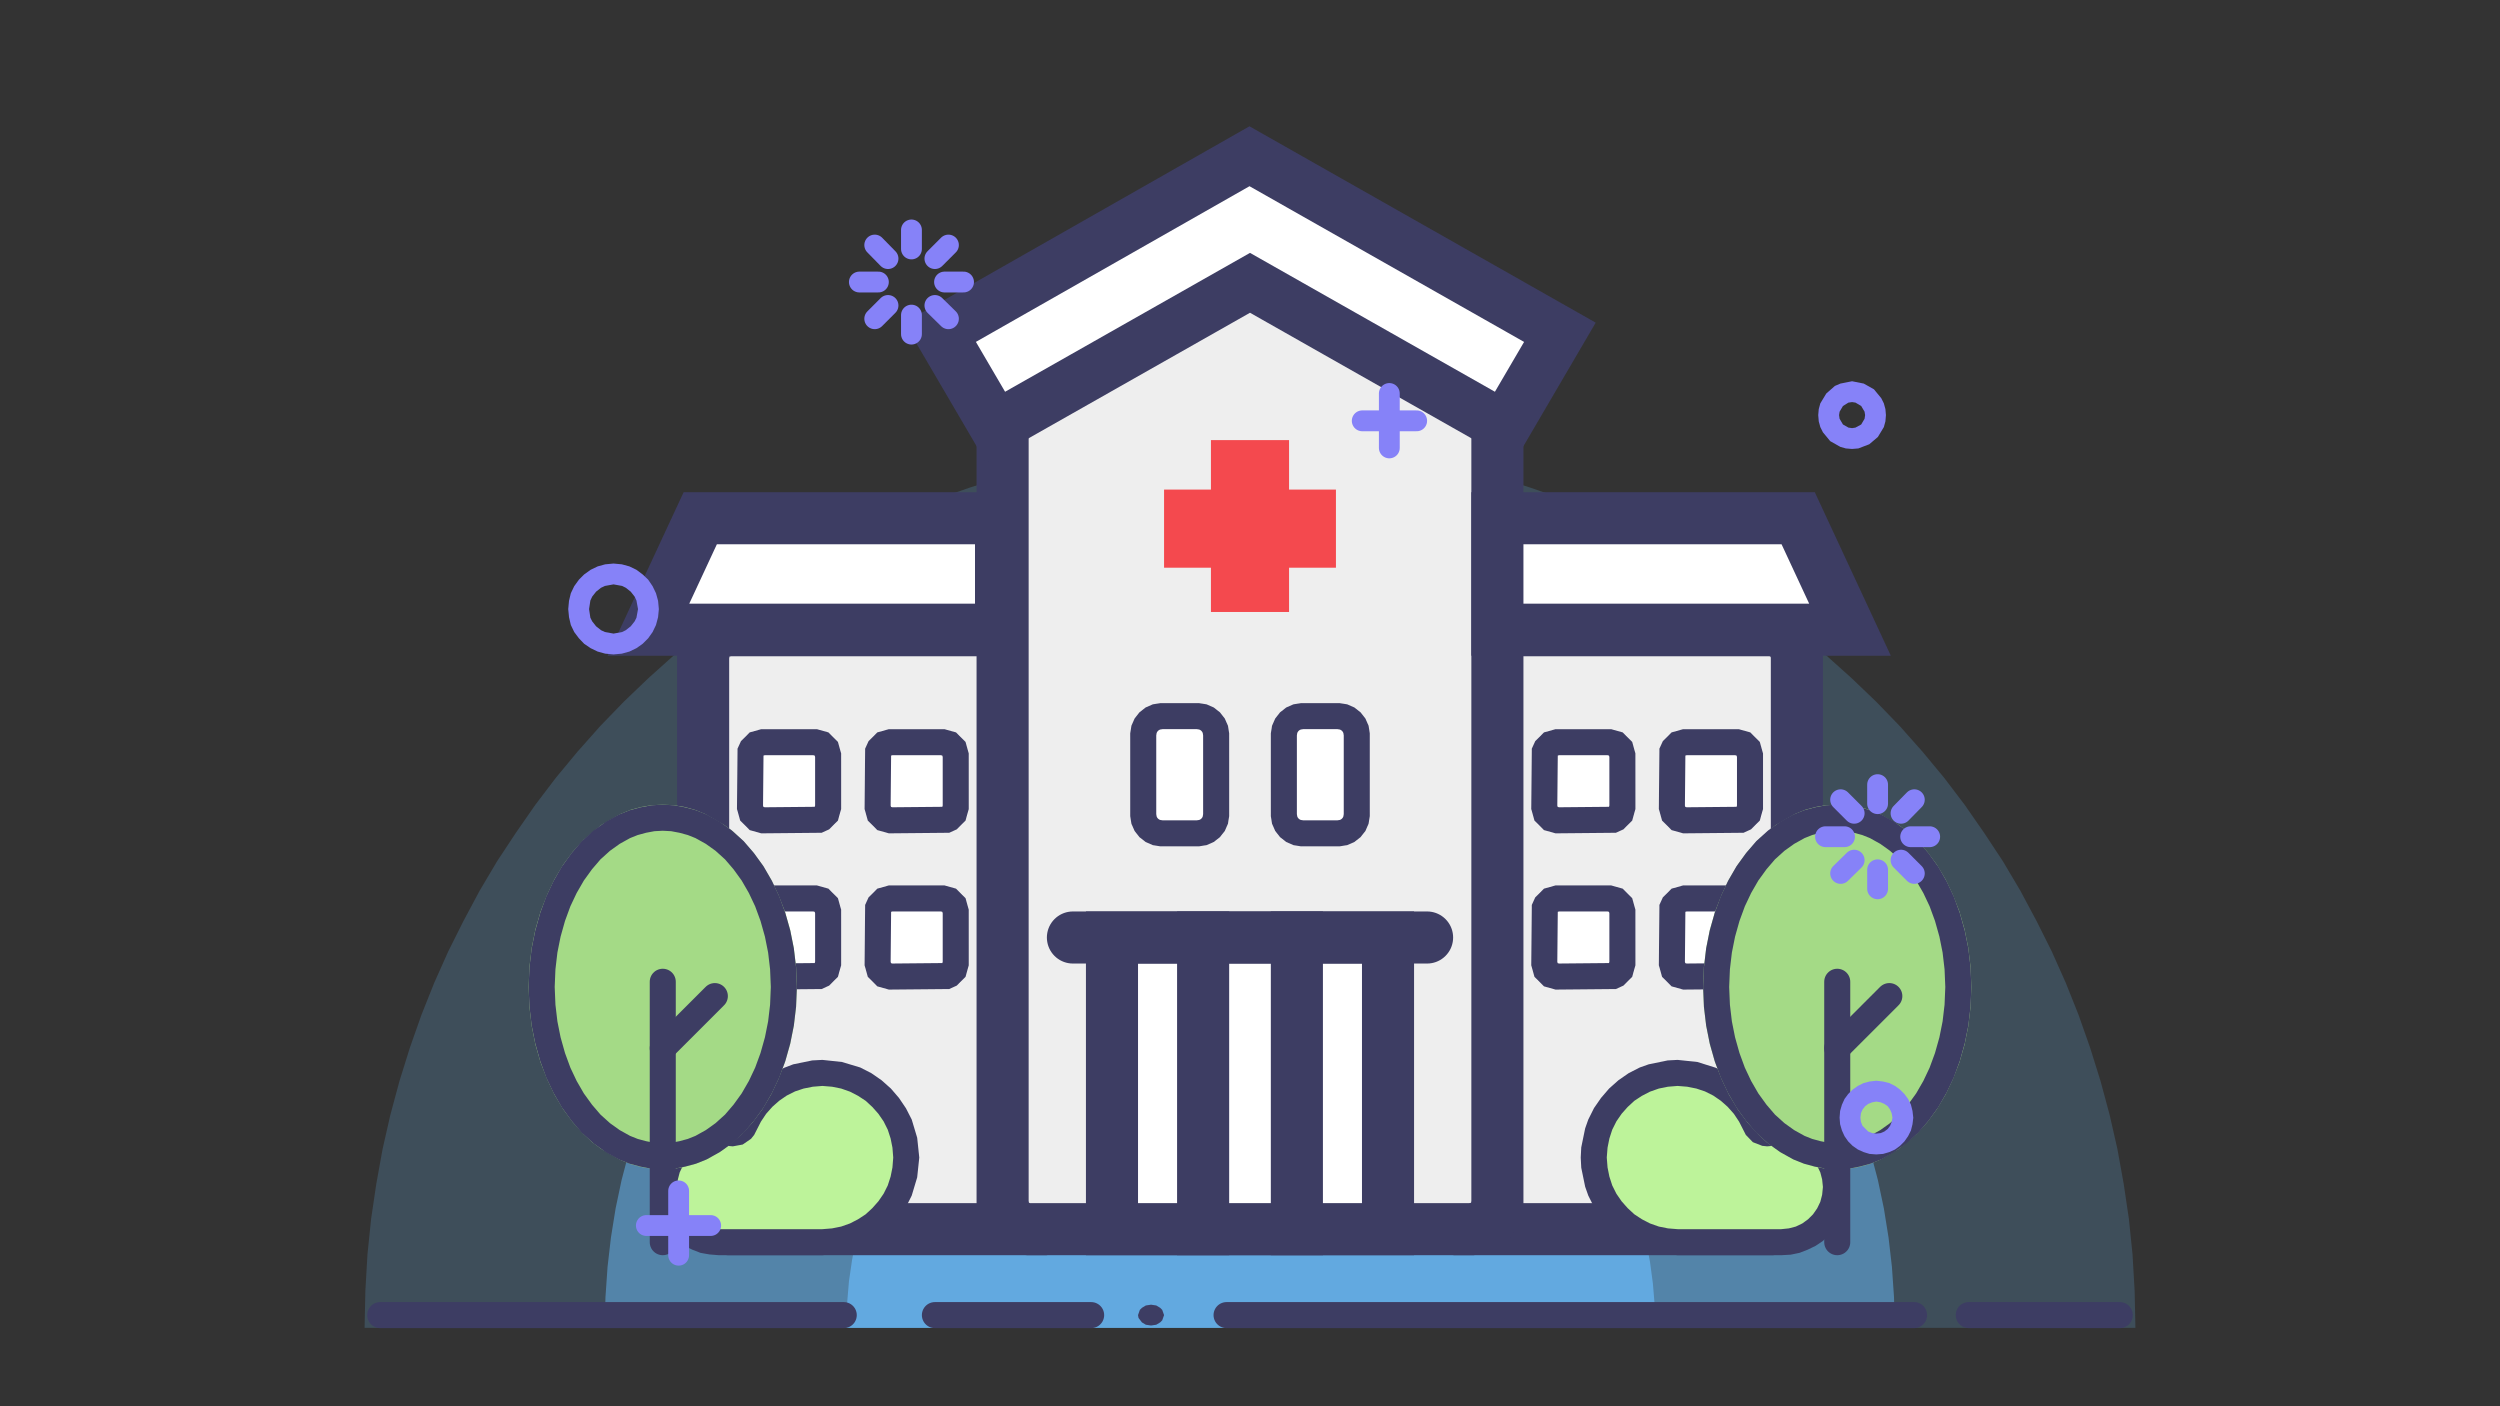 <?xml version="1.0" standalone="no"?><!DOCTYPE svg PUBLIC "-//W3C//DTD SVG 1.1//EN" "http://www.w3.org/Graphics/SVG/1.1/DTD/svg11.dtd"><svg height="540" node-id="1" sillyvg="true" template-height="540" template-width="960" version="1.1" viewBox="0 0 960 540" width="960" xmlns="http://www.w3.org/2000/svg" xmlns:xlink="http://www.w3.org/1999/xlink"><rect x="0" y="0" width="960" height="540" fill="#333333" stroke="none"/><defs node-id="120"></defs><g node-id="275"><g node-id="293"><path d="M 820.00 509.90 L 819.70 495.70 L 818.90 481.80 L 817.50 468.10 L 815.50 454.60 L 813.10 441.30 L 810.10 428.10 L 806.60 415.10 L 802.60 402.30 L 798.20 389.80 L 793.30 377.50 L 787.90 365.40 L 782.00 353.60 L 775.80 342.00 L 769.10 330.70 L 761.90 319.80 L 754.40 309.00 L 746.50 298.60 L 738.20 288.60 L 729.50 278.80 L 720.40 269.40 L 711.00 260.40 L 701.30 251.70 L 691.20 243.40 L 680.80 235.50 L 670.10 227.90 L 659.10 220.80 L 647.80 214.10 L 636.30 207.80 L 624.50 202.00 L 612.30 196.60 L 600.10 191.60 L 587.50 187.20 L 574.80 183.20 L 561.80 179.80 L 548.50 176.80 L 535.20 174.30 L 521.70 172.40 L 508.00 171.00 L 494.10 170.10 L 480.00 169.90 L 465.90 170.10 L 452.00 171.00 L 438.30 172.40 L 424.80 174.30 L 411.50 176.80 L 398.20 179.80 L 385.20 183.20 L 372.50 187.20 L 359.90 191.60 L 347.70 196.60 L 335.50 202.00 L 323.70 207.80 L 312.20 214.10 L 300.90 220.80 L 289.90 227.90 L 279.20 235.50 L 268.80 243.40 L 258.70 251.70 L 249.00 260.40 L 239.60 269.40 L 230.50 278.80 L 221.80 288.60 L 213.50 298.60 L 205.60 309.00 L 198.10 319.80 L 190.90 330.70 L 184.20 342.00 L 178.00 353.60 L 172.10 365.40 L 166.70 377.50 L 161.80 389.80 L 157.40 402.30 L 153.40 415.10 L 149.90 428.10 L 146.90 441.30 L 144.50 454.60 L 142.50 468.10 L 141.10 481.80 L 140.30 495.70 L 140.00 509.90" fill="#69baf9" fill-opacity="0.2" fill-rule="nonzero" group-id="1,19" id="路径_1806" node-id="3" stroke="none" target-height="340" target-width="680" target-x="140" target-y="169.9"></path></g><g node-id="294"><path d="M 727.60 509.90 L 727.30 498.10 L 726.50 486.50 L 725.20 475.20 L 723.40 464.00 L 721.10 453.10 L 718.20 442.10 L 715.00 431.50 L 711.20 421.10 L 707.10 410.90 L 702.40 400.90 L 697.40 391.10 L 691.90 381.70 L 686.10 372.50 L 679.80 363.60 L 673.20 354.90 L 666.20 346.60 L 658.90 338.60 L 651.20 330.90 L 643.20 323.60 L 634.80 316.60 L 626.20 309.90 L 617.30 303.70 L 608.10 297.80 L 598.60 292.40 L 588.80 287.30 L 578.90 282.70 L 568.70 278.50 L 558.30 274.80 L 547.60 271.50 L 536.70 268.70 L 525.70 266.40 L 514.60 264.50 L 503.20 263.20 L 491.70 262.40 L 479.90 262.10 L 468.10 262.40 L 456.60 263.20 L 445.20 264.50 L 434.10 266.40 L 423.10 268.70 L 412.20 271.50 L 401.50 274.80 L 391.10 278.50 L 380.90 282.70 L 371.00 287.30 L 361.20 292.40 L 351.70 297.80 L 342.50 303.70 L 333.60 309.90 L 325.00 316.60 L 316.60 323.60 L 308.60 330.90 L 300.90 338.60 L 293.60 346.60 L 286.60 354.90 L 280.00 363.60 L 273.70 372.50 L 267.90 381.70 L 262.40 391.10 L 257.40 400.90 L 252.70 410.90 L 248.60 421.10 L 244.80 431.50 L 241.60 442.10 L 238.70 453.10 L 236.40 464.00 L 234.60 475.20 L 233.30 486.50 L 232.50 498.10 L 232.20 509.90" fill="#69baf9" fill-opacity="0.5" fill-rule="nonzero" group-id="1,20" id="路径_1807" node-id="4" stroke="none" target-height="247.8" target-width="495.4" target-x="232.2" target-y="262.1"></path></g><path d="M 635.60 509.90 L 635.40 501.20 L 634.70 492.80 L 633.60 484.60 L 632.10 476.50 L 630.20 468.60 L 627.80 460.70 L 625.00 453.10 L 621.90 445.60 L 618.50 438.40 L 614.60 431.40 L 609.30 422.90 L 603.50 414.90 L 597.20 407.20 L 590.40 399.90 L 583.20 393.10 L 575.50 386.80 L 567.50 380.90 L 559.00 375.60 L 552.00 371.70 L 544.90 368.20 L 537.50 365.00 L 529.80 362.20 L 522.00 359.80 L 514.10 357.80 L 506.00 356.30 L 497.80 355.20 L 489.30 354.50 L 480.70 354.20 L 472.10 354.40 L 463.70 355.10 L 455.40 356.20 L 447.40 357.70 L 439.40 359.60 L 431.60 362.00 L 423.90 364.70 L 416.50 367.90 L 409.30 371.30 L 402.30 375.20 L 393.80 380.50 L 385.70 386.30 L 378.10 392.60 L 370.80 399.40 L 364.00 406.60 L 357.70 414.20 L 351.80 422.30 L 346.50 430.70 L 342.60 437.70 L 339.10 444.90 L 335.90 452.30 L 333.10 459.90 L 330.70 467.80 L 328.70 475.70 L 327.20 483.80 L 326.00 492.00 L 325.30 500.40 L 325.10 509.90" fill="#69baf9" fill-opacity="0.7" fill-rule="nonzero" group-id="1,21" id="路径_1808" node-id="5" stroke="none" target-height="155.7" target-width="310.5" target-x="325.1" target-y="354.2"></path></g><g node-id="276"><path d="M 735.00 505.00 L 471.00 505.00" fill="none" group-id="2" id="直线_15" node-id="7" stroke="#3d3d63" stroke-linecap="round" stroke-width="10" target-height="0" target-width="264" target-x="471" target-y="505"></path><path d="M 814.00 505.00 L 756.00 505.00" fill="none" group-id="2" id="直线_16" node-id="8" stroke="#3d3d63" stroke-linecap="round" stroke-width="10" target-height="0" target-width="58" target-x="756" target-y="505"></path><path d="M 419.00 505.00 L 359.00 505.00" fill="none" group-id="2" id="直线_18" node-id="9" stroke="#3d3d63" stroke-linecap="round" stroke-width="10" target-height="0" target-width="60" target-x="359" target-y="505"></path><path d="M 324.00 505.00 L 146.00 505.00" fill="none" group-id="2" id="直线_259" node-id="10" stroke="#3d3d63" stroke-linecap="round" stroke-width="10" target-height="0" target-width="178" target-x="146" target-y="505"></path><path d="M 447.00 505.00 L 446.30 507.00 L 445.50 507.80 L 444.00 508.70 L 442.00 509.00 L 440.00 508.70 L 438.50 507.80 L 437.20 506.10 L 437.00 505.00 L 437.70 503.00 L 438.50 502.20 L 440.00 501.30 L 442.00 501.00 L 444.00 501.30 L 445.50 502.20 L 446.30 503.00 L 447.00 505.00 Z" fill="#3d3d63" fill-rule="nonzero" group-id="2" id="椭圆_336" node-id="11" stroke="none" target-height="8" target-width="10" target-x="437" target-y="501"></path></g><path d="M 568.30 239.50 L 695.20 239.50 L 695.20 474.50 L 543.80 474.50 L 543.80 263.90 L 544.10 260.60 L 544.70 257.40 L 545.80 254.40 L 547.20 251.60 L 548.90 249.00 L 553.30 244.60 L 555.90 242.90 L 558.80 241.40 L 561.80 240.40 L 564.90 239.70 L 568.30 239.50 Z" fill="#eeeeee" fill-rule="nonzero" node-id="143" stroke="none" target-height="235" target-width="151.4" target-x="543.8" target-y="239.5"></path><path d="M 565.00 242.00 L 680.00 242.00 L 681.80 242.20 L 685.00 243.40 L 686.50 244.40 L 688.60 247.00 L 689.80 250.20 L 690.00 252.00 L 690.00 462.00 L 689.40 465.50 L 688.60 467.00 L 686.50 469.60 L 683.50 471.40 L 680.00 472.00 L 559.00 472.00 L 557.20 471.80 L 554.00 470.60 L 552.50 469.60 L 550.40 467.00 L 549.20 463.80 L 549.00 462.00 L 549.00 258.00 L 549.30 255.10 L 550.00 252.40 L 551.20 249.90 L 552.80 247.70 L 554.70 245.80 L 556.90 244.20 L 559.40 243.00 L 562.10 242.30 L 565.00 242.00 Z" fill="none" node-id="145" stroke="#3d3d63" stroke-linecap="butt" stroke-width="20" target-height="230" target-width="141" target-x="549" target-y="242"></path><path d="M 266.30 241.80 L 390.70 241.80 L 394.00 242.10 L 397.10 242.70 L 400.00 243.70 L 402.80 245.10 L 405.30 246.80 L 409.70 251.20 L 412.80 256.50 L 413.80 259.40 L 414.40 262.50 L 414.70 265.80 L 414.70 472.20 L 266.30 472.20 L 266.30 241.80 Z" fill="#eeeeee" fill-rule="nonzero" node-id="147" stroke="none" target-height="230.4" target-width="148.4" target-x="266.3" target-y="241.8"></path><path d="M 280.00 242.00 L 395.00 242.00 L 397.90 242.30 L 400.60 243.00 L 403.10 244.20 L 405.30 245.80 L 407.20 247.70 L 408.80 249.90 L 410.00 252.40 L 410.70 255.10 L 411.00 258.00 L 411.00 462.00 L 410.40 465.50 L 408.60 468.50 L 406.00 470.60 L 404.50 471.40 L 401.00 472.00 L 280.00 472.00 L 278.20 471.80 L 275.00 470.60 L 273.50 469.60 L 271.40 467.00 L 270.20 463.80 L 270.00 462.00 L 270.00 252.00 L 270.60 248.50 L 272.40 245.50 L 275.00 243.40 L 276.50 242.60 L 280.00 242.00 Z" fill="none" node-id="149" stroke="#3d3d63" stroke-linecap="butt" stroke-width="20" target-height="230" target-width="141" target-x="270" target-y="242"></path><path d="M 447.90 101.50 L 512.10 101.50 L 517.40 101.80 L 522.60 102.40 L 527.50 103.40 L 532.40 104.80 L 537.10 106.60 L 545.90 111.20 L 550.00 113.90 L 557.50 120.30 L 563.90 127.80 L 566.60 131.90 L 571.20 140.70 L 573.00 145.40 L 574.40 150.30 L 575.40 155.20 L 576.00 160.40 L 576.30 165.70 L 576.30 465.50 L 383.80 465.50 L 383.80 165.70 L 384.00 160.40 L 384.60 155.20 L 385.60 150.30 L 387.00 145.40 L 390.90 136.20 L 396.10 127.80 L 399.20 123.90 L 406.10 117.00 L 414.10 111.20 L 418.40 108.70 L 427.60 104.80 L 432.50 103.40 L 437.40 102.40 L 442.60 101.80 L 447.90 101.50 Z" fill="#eeeeee" fill-rule="nonzero" node-id="151" stroke="none" target-height="364" target-width="192.5" target-x="383.8" target-y="101.5"></path><path d="M 445.00 95.00 L 515.00 95.00 L 524.80 95.80 L 534.00 98.10 L 538.40 99.70 L 546.60 104.00 L 550.40 106.60 L 555.20 110.50 L 559.50 114.80 L 563.40 119.60 L 566.00 123.40 L 570.30 131.60 L 571.90 136.00 L 574.20 145.20 L 575.00 155.00 L 575.00 462.00 L 574.40 465.50 L 573.60 467.00 L 571.50 469.60 L 568.50 471.40 L 565.00 472.00 L 395.00 472.00 L 393.20 471.80 L 390.00 470.60 L 387.40 468.50 L 385.60 465.50 L 385.00 462.00 L 385.00 155.00 L 385.80 145.20 L 388.10 136.00 L 391.70 127.40 L 396.60 119.60 L 400.50 114.80 L 404.80 110.50 L 409.60 106.60 L 413.40 104.00 L 421.60 99.70 L 430.60 96.70 L 435.20 95.80 L 445.00 95.00 Z" fill="none" node-id="153" stroke="#3d3d63" stroke-linecap="butt" stroke-width="20" target-height="377" target-width="190" target-x="385" target-y="95"></path><path d="M 425.20 358.60 L 534.80 358.60 L 534.80 473.40 L 425.20 473.40 Z" fill="#ffffff" fill-rule="nonzero" node-id="155" stroke="none" target-height="114.8" target-width="109.6" target-x="425.2" target-y="358.6"></path><path d="M 427.00 360.00 L 533.00 360.00 L 533.00 472.00 L 427.00 472.00 Z" fill="none" node-id="157" stroke="#3d3d63" stroke-linecap="butt" stroke-width="20" target-height="112" target-width="106" target-x="427" target-y="360"></path><path d="M 412.00 360.00 L 548.00 360.00" fill="none" id="直线_343" node-id="20" stroke="#3d3d63" stroke-linecap="round" stroke-width="20" target-height="0" target-width="136" target-x="412" target-y="360"></path><path d="M 462.00 350.00 L 462.00 482.00" fill="none" id="直线_344" node-id="21" stroke="#3d3d63" stroke-linecap="butt" stroke-width="20" target-height="132" target-width="0" target-x="462" target-y="350"></path><path d="M 498.00 350.00 L 498.00 482.00" fill="none" id="直线_345" node-id="22" stroke="#3d3d63" stroke-linecap="butt" stroke-width="20" target-height="132" target-width="0" target-x="498" target-y="350"></path><g node-id="277"><path d="M 446.00 270.00 L 460.00 270.00 L 464.20 270.80 L 467.70 272.80 L 470.40 275.90 L 471.20 277.80 L 472.00 282.00 L 471.80 315.20 L 471.20 317.20 L 469.20 320.70 L 466.10 323.40 L 462.20 324.80 L 446.00 325.00 L 441.80 324.20 L 438.30 322.20 L 435.60 319.10 L 434.80 317.20 L 434.00 313.00 L 434.20 279.80 L 435.60 275.90 L 438.30 272.80 L 441.80 270.80 L 446.00 270.00 Z" fill="#ffffff" fill-rule="nonzero" group-id="3" node-id="163" stroke="none" target-height="55" target-width="38" target-x="434" target-y="270"></path><path d="M 446.00 275.00 L 460.00 275.00 L 461.90 275.30 L 463.50 276.00 L 464.90 277.10 L 466.00 278.50 L 466.70 280.10 L 467.00 282.00 L 467.00 313.00 L 466.70 314.90 L 466.00 316.50 L 464.90 317.90 L 463.50 319.00 L 461.90 319.70 L 460.00 320.00 L 446.00 320.00 L 444.10 319.70 L 442.50 319.00 L 441.10 317.90 L 440.00 316.50 L 439.30 314.90 L 439.00 313.00 L 439.00 282.00 L 439.30 280.10 L 440.00 278.50 L 441.10 277.10 L 442.50 276.00 L 444.10 275.30 L 446.00 275.00 Z" fill="none" group-id="3" node-id="165" stroke="#3d3d63" stroke-linecap="butt" stroke-width="10" target-height="45" target-width="28" target-x="439" target-y="275"></path></g><g node-id="278"><path d="M 500.00 270.00 L 514.00 270.00 L 518.20 270.80 L 521.70 272.80 L 524.40 275.90 L 525.20 277.80 L 526.00 282.00 L 525.80 315.20 L 525.20 317.20 L 523.20 320.70 L 520.10 323.40 L 516.20 324.80 L 500.00 325.00 L 495.80 324.20 L 492.30 322.20 L 489.60 319.10 L 488.80 317.20 L 488.00 313.00 L 488.20 279.80 L 489.60 275.90 L 492.30 272.80 L 495.80 270.80 L 500.00 270.00 Z" fill="#ffffff" fill-rule="nonzero" group-id="4" node-id="169" stroke="none" target-height="55" target-width="38" target-x="488" target-y="270"></path><path d="M 500.00 275.00 L 514.00 275.00 L 515.90 275.30 L 517.50 276.00 L 518.90 277.10 L 520.00 278.50 L 520.70 280.10 L 521.00 282.00 L 521.00 313.00 L 520.70 314.90 L 520.00 316.50 L 518.90 317.90 L 517.50 319.00 L 515.90 319.70 L 514.00 320.00 L 500.00 320.00 L 498.10 319.70 L 496.50 319.00 L 495.10 317.90 L 494.00 316.50 L 493.30 314.90 L 493.00 313.00 L 493.00 282.00 L 493.30 280.10 L 494.00 278.50 L 495.10 277.10 L 496.50 276.00 L 498.10 275.30 L 500.00 275.00 Z" fill="none" group-id="4" node-id="171" stroke="#3d3d63" stroke-linecap="butt" stroke-width="10" target-height="45" target-width="28" target-x="493" target-y="275"></path></g><path d="M 447.00 203.00 L 513.00 203.00" fill="none" id="直线_239" node-id="29" stroke="#f4494e" stroke-linecap="butt" stroke-width="30" target-height="0" target-width="66" target-x="447" target-y="203"></path><path d="M 480.00 169.00 L 480.00 235.00" fill="none" id="直线_346" node-id="30" stroke="#f4494e" stroke-linecap="butt" stroke-width="30" target-height="66" target-width="0" target-x="480" target-y="169"></path><path d="M 575.00 199.00 L 690.50 199.00 L 710.40 241.80 L 575.00 241.80 L 575.00 199.00 Z" fill="#ffffff" fill-rule="nonzero" id="路径_2272" node-id="31" stroke="#3d3d63" stroke-linecap="round" stroke-width="20" target-height="42.8" target-width="135.4" target-x="575" target-y="199"></path><path d="M 384.40 199.00 L 268.90 199.00 L 249.00 241.80 L 384.40 241.80 L 384.40 199.00 Z" fill="#ffffff" fill-rule="nonzero" id="路径_2274" node-id="32" stroke="#3d3d63" stroke-linecap="round" stroke-width="20" target-height="42.8" target-width="135.4" target-x="249" target-y="199"></path><path d="M 480.00 108.60 L 382.30 164.00 L 361.00 127.60 L 479.80 60.00 L 599.00 127.60 L 577.70 164.00 L 480.00 108.60 Z" fill="#ffffff" fill-rule="nonzero" id="联合_32" node-id="33" stroke="#3d3d63" stroke-linecap="round" stroke-width="20" target-height="104" target-width="238" target-x="361" target-y="60"></path><g node-id="279"><path d="M 598.00 280.00 L 619.80 280.20 L 623.00 281.40 L 624.50 282.40 L 626.60 285.00 L 627.80 288.20 L 628.00 290.00 L 627.80 311.80 L 626.60 315.00 L 624.50 317.60 L 621.50 319.40 L 619.80 319.80 L 596.20 319.80 L 593.00 318.60 L 590.40 316.50 L 589.40 315.00 L 588.20 311.80 L 588.00 310.00 L 588.20 288.20 L 589.40 285.00 L 591.50 282.40 L 594.50 280.60 L 598.00 280.00 Z" fill="#ffffff" fill-rule="nonzero" group-id="5" node-id="180" stroke="none" target-height="39.8" target-width="40" target-x="588" target-y="280"></path><path d="M 598.00 285.00 L 618.00 285.00 L 620.50 285.70 L 622.30 287.50 L 623.00 290.00 L 623.00 310.00 L 622.30 312.50 L 620.50 314.30 L 619.40 314.80 L 598.00 315.00 L 595.50 314.30 L 593.70 312.50 L 593.00 310.00 L 593.20 288.60 L 593.70 287.50 L 595.50 285.70 L 598.00 285.00 Z" fill="none" group-id="5" node-id="182" stroke="#3d3d63" stroke-linecap="butt" stroke-width="10" target-height="30" target-width="30" target-x="593" target-y="285"></path></g><g node-id="280"><path d="M 647.00 280.00 L 668.80 280.20 L 672.00 281.40 L 673.50 282.40 L 675.60 285.00 L 676.80 288.20 L 677.00 290.00 L 676.80 311.80 L 676.40 313.50 L 674.60 316.50 L 672.00 318.60 L 668.80 319.80 L 645.20 319.80 L 642.00 318.60 L 640.50 317.60 L 638.40 315.00 L 637.20 311.80 L 637.00 310.00 L 637.20 288.20 L 638.40 285.00 L 640.50 282.40 L 643.50 280.60 L 647.00 280.00 Z" fill="#ffffff" fill-rule="nonzero" group-id="6" node-id="186" stroke="none" target-height="39.8" target-width="40" target-x="637" target-y="280"></path><path d="M 647.00 285.00 L 667.00 285.00 L 669.50 285.70 L 671.30 287.50 L 672.00 290.00 L 672.00 310.00 L 671.30 312.50 L 669.50 314.30 L 668.40 314.80 L 647.00 315.00 L 644.50 314.30 L 642.70 312.50 L 642.00 310.00 L 642.20 288.60 L 642.70 287.50 L 644.50 285.70 L 647.00 285.00 Z" fill="none" group-id="6" node-id="188" stroke="#3d3d63" stroke-linecap="butt" stroke-width="10" target-height="30" target-width="30" target-x="642" target-y="285"></path></g><g node-id="281"><path d="M 598.00 340.00 L 619.80 340.20 L 623.00 341.40 L 625.60 343.50 L 626.60 345.00 L 627.80 348.20 L 628.00 350.00 L 627.80 371.80 L 627.40 373.50 L 625.60 376.50 L 623.00 378.60 L 619.80 379.80 L 596.20 379.80 L 593.00 378.60 L 590.40 376.50 L 589.40 375.00 L 588.20 371.80 L 588.00 370.00 L 588.20 348.20 L 589.40 345.00 L 591.50 342.40 L 594.50 340.60 L 598.00 340.00 Z" fill="#ffffff" fill-rule="nonzero" group-id="7" node-id="192" stroke="none" target-height="39.8" target-width="40" target-x="588" target-y="340"></path><path d="M 598.00 345.00 L 618.00 345.00 L 620.50 345.70 L 622.30 347.50 L 623.00 350.00 L 623.00 370.00 L 622.30 372.50 L 620.50 374.30 L 619.40 374.80 L 598.00 375.00 L 595.50 374.30 L 593.70 372.50 L 593.00 370.00 L 593.20 348.60 L 593.70 347.50 L 595.50 345.70 L 598.00 345.00 Z" fill="none" group-id="7" node-id="194" stroke="#3d3d63" stroke-linecap="butt" stroke-width="10" target-height="30" target-width="30" target-x="593" target-y="345"></path></g><g node-id="282"><path d="M 647.00 340.00 L 668.80 340.20 L 672.00 341.40 L 673.50 342.40 L 675.60 345.00 L 676.80 348.20 L 677.00 350.00 L 676.80 371.80 L 676.40 373.50 L 674.60 376.50 L 672.00 378.60 L 668.80 379.80 L 645.20 379.80 L 642.00 378.60 L 639.40 376.50 L 638.40 375.00 L 637.20 371.80 L 637.00 370.00 L 637.20 348.20 L 638.40 345.00 L 640.50 342.40 L 643.50 340.60 L 647.00 340.00 Z" fill="#ffffff" fill-rule="nonzero" group-id="8" node-id="198" stroke="none" target-height="39.8" target-width="40" target-x="637" target-y="340"></path><path d="M 647.00 345.00 L 667.00 345.00 L 669.50 345.70 L 671.30 347.50 L 672.00 350.00 L 672.00 370.00 L 671.30 372.50 L 669.50 374.30 L 668.40 374.80 L 647.00 375.00 L 644.50 374.30 L 642.70 372.50 L 642.00 370.00 L 642.20 348.60 L 642.70 347.50 L 644.50 345.70 L 647.00 345.00 Z" fill="none" group-id="8" node-id="200" stroke="#3d3d63" stroke-linecap="butt" stroke-width="10" target-height="30" target-width="30" target-x="642" target-y="345"></path></g><g node-id="283"><path d="M 293.00 280.00 L 314.80 280.20 L 318.00 281.40 L 319.50 282.40 L 321.60 285.00 L 322.80 288.20 L 323.00 290.00 L 322.80 311.80 L 322.40 313.50 L 320.60 316.50 L 318.00 318.60 L 314.80 319.80 L 291.20 319.80 L 288.00 318.60 L 286.50 317.60 L 284.40 315.00 L 283.20 311.80 L 283.00 310.00 L 283.20 288.20 L 284.40 285.00 L 286.50 282.40 L 289.50 280.60 L 293.00 280.00 Z" fill="#ffffff" fill-rule="nonzero" group-id="9" node-id="204" stroke="none" target-height="39.8" target-width="40" target-x="283" target-y="280"></path><path d="M 293.00 285.00 L 313.00 285.00 L 315.50 285.70 L 317.30 287.50 L 318.00 290.00 L 318.00 310.00 L 317.30 312.50 L 315.50 314.30 L 314.40 314.80 L 293.00 315.00 L 290.50 314.30 L 288.70 312.50 L 288.00 310.00 L 288.20 288.60 L 288.70 287.50 L 290.50 285.70 L 293.00 285.00 Z" fill="none" group-id="9" node-id="206" stroke="#3d3d63" stroke-linecap="butt" stroke-width="10" target-height="30" target-width="30" target-x="288" target-y="285"></path></g><g node-id="284"><path d="M 342.00 280.00 L 363.80 280.20 L 367.00 281.40 L 368.50 282.40 L 370.60 285.00 L 371.80 288.20 L 372.00 290.00 L 371.80 311.80 L 371.40 313.50 L 369.60 316.50 L 367.00 318.60 L 363.80 319.80 L 340.20 319.80 L 337.00 318.60 L 335.50 317.60 L 333.40 315.00 L 332.20 311.80 L 332.00 310.00 L 332.20 288.20 L 333.40 285.00 L 335.50 282.40 L 338.50 280.60 L 342.00 280.00 Z" fill="#ffffff" fill-rule="nonzero" group-id="10" node-id="210" stroke="none" target-height="39.8" target-width="40" target-x="332" target-y="280"></path><path d="M 342.00 285.00 L 362.00 285.00 L 364.50 285.70 L 366.30 287.50 L 367.00 290.00 L 367.00 310.00 L 366.30 312.50 L 364.50 314.30 L 363.40 314.80 L 342.00 315.00 L 339.50 314.30 L 337.70 312.50 L 337.00 310.00 L 337.20 288.60 L 337.70 287.50 L 339.50 285.70 L 342.00 285.00 Z" fill="none" group-id="10" node-id="212" stroke="#3d3d63" stroke-linecap="butt" stroke-width="10" target-height="30" target-width="30" target-x="337" target-y="285"></path></g><g node-id="285"><path d="M 293.00 340.00 L 314.80 340.20 L 318.00 341.40 L 319.50 342.40 L 321.60 345.00 L 322.80 348.20 L 323.00 350.00 L 322.80 371.80 L 322.40 373.50 L 320.60 376.50 L 318.00 378.60 L 314.80 379.80 L 291.20 379.80 L 288.00 378.60 L 286.50 377.60 L 284.40 375.00 L 283.20 371.80 L 283.00 370.00 L 283.20 348.20 L 284.40 345.00 L 286.50 342.40 L 289.50 340.60 L 293.00 340.00 Z" fill="#ffffff" fill-rule="nonzero" group-id="11" node-id="216" stroke="none" target-height="39.8" target-width="40" target-x="283" target-y="340"></path><path d="M 293.00 345.00 L 313.00 345.00 L 315.50 345.70 L 317.30 347.50 L 318.00 350.00 L 318.00 370.00 L 317.30 372.50 L 315.50 374.30 L 314.40 374.80 L 293.00 375.00 L 290.50 374.30 L 288.70 372.50 L 288.00 370.00 L 288.20 348.60 L 288.70 347.50 L 290.50 345.70 L 293.00 345.00 Z" fill="none" group-id="11" node-id="218" stroke="#3d3d63" stroke-linecap="butt" stroke-width="10" target-height="30" target-width="30" target-x="288" target-y="345"></path></g><g node-id="286"><path d="M 342.00 340.00 L 363.80 340.20 L 367.00 341.40 L 369.60 343.50 L 370.60 345.00 L 371.80 348.20 L 372.00 350.00 L 371.80 371.80 L 370.60 375.00 L 368.50 377.60 L 365.50 379.40 L 363.80 379.80 L 340.20 379.80 L 337.00 378.60 L 334.40 376.50 L 333.40 375.00 L 332.20 371.80 L 332.00 370.00 L 332.20 348.20 L 333.40 345.00 L 335.50 342.40 L 338.50 340.60 L 342.00 340.00 Z" fill="#ffffff" fill-rule="nonzero" group-id="12" node-id="222" stroke="none" target-height="39.8" target-width="40" target-x="332" target-y="340"></path><path d="M 342.00 345.00 L 362.00 345.00 L 364.50 345.70 L 366.30 347.50 L 367.00 350.00 L 367.00 370.00 L 366.30 372.50 L 364.50 374.30 L 363.40 374.80 L 342.00 375.00 L 339.50 374.30 L 337.70 372.50 L 337.00 370.00 L 337.20 348.60 L 337.70 347.50 L 339.50 345.70 L 342.00 345.00 Z" fill="none" group-id="12" node-id="224" stroke="#3d3d63" stroke-linecap="butt" stroke-width="10" target-height="30" target-width="30" target-x="337" target-y="345"></path></g><g node-id="287"><path d="M 315.80 477.00 L 276.00 477.00 L 273.20 476.80 L 267.90 475.40 L 263.30 472.70 L 261.20 470.80 L 257.80 466.40 L 255.70 461.40 L 255.00 455.80 L 255.70 450.30 L 257.80 445.30 L 261.20 440.90 L 263.30 439.00 L 267.90 436.30 L 273.20 434.90 L 278.20 434.80 L 284.40 436.00 L 287.30 429.30 L 288.90 426.60 L 290.80 424.00 L 295.20 419.50 L 300.40 415.90 L 303.30 414.50 L 309.40 412.60 L 312.50 412.20 L 315.80 412.00 L 320.10 412.30 L 324.30 413.10 L 328.30 414.50 L 332.00 416.40 L 335.40 418.70 L 338.60 421.50 L 341.30 424.70 L 343.60 428.10 L 345.50 431.80 L 346.90 435.90 L 347.70 440.10 L 348.00 444.50 L 347.70 448.90 L 346.90 453.10 L 345.50 457.20 L 343.60 460.90 L 341.30 464.30 L 338.60 467.50 L 335.40 470.30 L 332.00 472.60 L 328.30 474.50 L 324.30 475.90 L 320.10 476.70 L 315.80 477.00 Z" fill="#bdf39a" fill-rule="nonzero" group-id="13" node-id="228" stroke="none" target-height="65" target-width="93" target-x="255" target-y="412"></path><path d="M 315.80 472.00 L 319.50 471.70 L 323.00 471.00 L 326.40 469.80 L 329.50 468.20 L 332.40 466.30 L 335.00 463.90 L 337.30 461.30 L 339.30 458.40 L 340.90 455.20 L 342.00 451.80 L 342.70 448.30 L 343.00 444.50 L 342.70 440.70 L 342.00 437.20 L 340.90 433.80 L 339.30 430.60 L 337.30 427.70 L 335.00 425.10 L 332.40 422.70 L 329.50 420.80 L 326.40 419.20 L 323.00 418.00 L 319.50 417.30 L 315.80 417.00 L 312.10 417.30 L 308.60 418.00 L 305.30 419.10 L 302.10 420.70 L 299.20 422.70 L 296.60 425.00 L 294.20 427.70 L 292.20 430.70 L 289.60 435.80 L 288.40 437.30 L 285.20 439.50 L 281.40 440.20 L 276.00 439.70 L 273.10 439.90 L 270.40 440.70 L 267.90 441.90 L 265.70 443.50 L 263.80 445.40 L 262.20 447.70 L 261.00 450.20 L 260.30 452.90 L 260.00 455.80 L 260.30 458.80 L 261.00 461.50 L 262.20 464.00 L 263.80 466.30 L 265.70 468.20 L 267.90 469.80 L 270.40 471.00 L 273.10 471.70 L 276.00 472.00 L 315.80 472.00 M 315.80 482.00 L 276.00 482.00 L 272.40 481.70 L 269.00 481.10 L 265.90 479.90 L 262.80 478.40 L 260.10 476.60 L 257.60 474.30 L 255.40 471.80 L 253.60 469.10 L 252.00 466.00 L 250.90 462.80 L 250.20 459.40 L 250.00 455.80 L 250.20 452.20 L 250.90 448.90 L 252.00 445.70 L 253.60 442.60 L 255.40 439.90 L 257.60 437.30 L 260.10 435.10 L 262.80 433.30 L 265.90 431.70 L 269.00 430.60 L 272.40 429.90 L 276.00 429.70 L 281.30 430.20 L 283.50 425.80 L 286.10 421.80 L 289.30 418.20 L 292.90 414.90 L 296.80 412.20 L 301.20 410.00 L 304.60 408.70 L 311.90 407.20 L 315.80 407.00 L 323.30 407.80 L 330.30 409.90 L 334.60 412.10 L 338.50 414.80 L 342.10 418.00 L 345.20 421.60 L 347.90 425.60 L 350.10 429.90 L 352.20 436.90 L 353.00 444.50 L 352.20 452.10 L 350.10 459.10 L 347.90 463.50 L 345.20 467.40 L 342.10 471.00 L 338.50 474.20 L 334.60 476.90 L 330.30 479.10 L 323.30 481.20 L 315.80 482.00 Z" fill="#3d3d63" fill-rule="nonzero" group-id="13" node-id="230" stroke="none" target-height="75" target-width="103" target-x="250" target-y="407"></path></g><g node-id="288"><path d="M 644.20 412.00 L 647.50 412.20 L 653.70 413.40 L 659.60 415.90 L 664.80 419.50 L 669.20 424.00 L 671.10 426.60 L 672.70 429.30 L 675.60 436.00 L 681.80 434.80 L 684.00 434.70 L 686.80 434.90 L 692.10 436.30 L 696.70 439.00 L 698.80 440.90 L 702.20 445.30 L 704.30 450.30 L 705.00 455.80 L 704.80 458.70 L 703.40 463.90 L 700.70 468.70 L 696.70 472.70 L 692.10 475.40 L 686.80 476.80 L 644.20 477.00 L 639.90 476.70 L 635.70 475.90 L 631.70 474.50 L 628.00 472.60 L 624.60 470.30 L 621.50 467.50 L 618.70 464.30 L 616.40 460.90 L 614.50 457.20 L 613.10 453.10 L 612.30 448.90 L 612.00 444.50 L 612.30 440.10 L 613.10 435.90 L 614.50 431.80 L 616.40 428.10 L 618.70 424.70 L 621.50 421.50 L 624.60 418.70 L 628.00 416.40 L 631.70 414.50 L 635.70 413.10 L 639.90 412.30 L 644.20 412.00 Z" fill="#bdf39a" fill-rule="nonzero" group-id="14" node-id="234" stroke="none" target-height="65" target-width="93" target-x="612" target-y="412"></path><path d="M 684.00 472.00 L 686.90 471.70 L 689.60 471.00 L 692.10 469.80 L 694.30 468.20 L 696.20 466.30 L 697.80 464.00 L 699.00 461.50 L 699.70 458.80 L 700.00 455.80 L 699.70 452.90 L 699.00 450.20 L 697.80 447.70 L 696.20 445.40 L 694.30 443.50 L 692.10 441.90 L 689.60 440.70 L 686.90 440.00 L 684.00 439.70 L 678.60 440.20 L 676.70 440.00 L 673.10 438.60 L 670.40 435.80 L 667.80 430.70 L 665.80 427.70 L 663.40 425.00 L 660.80 422.70 L 657.90 420.70 L 654.70 419.10 L 651.40 418.00 L 647.90 417.30 L 644.20 417.00 L 640.50 417.30 L 637.00 418.00 L 633.60 419.20 L 630.50 420.80 L 627.60 422.70 L 625.00 425.10 L 622.70 427.70 L 620.70 430.60 L 619.10 433.80 L 618.00 437.20 L 617.30 440.70 L 617.00 444.50 L 617.30 448.30 L 618.00 451.80 L 619.10 455.20 L 620.70 458.40 L 622.70 461.30 L 625.00 463.90 L 627.60 466.30 L 630.50 468.20 L 633.60 469.80 L 637.00 471.00 L 640.50 471.70 L 644.20 472.00 L 684.00 472.00 M 684.00 482.00 L 644.20 482.00 L 636.70 481.20 L 629.70 479.10 L 625.40 476.90 L 621.50 474.20 L 617.90 471.00 L 614.80 467.40 L 612.10 463.50 L 609.90 459.10 L 608.70 455.70 L 607.20 448.40 L 607.00 444.50 L 607.20 440.60 L 608.70 433.30 L 609.90 429.90 L 612.10 425.50 L 614.80 421.60 L 617.90 418.00 L 621.50 414.80 L 625.40 412.10 L 629.70 409.90 L 633.10 408.70 L 640.40 407.20 L 644.20 407.00 L 651.80 407.80 L 658.80 410.00 L 663.20 412.20 L 667.10 414.90 L 670.70 418.20 L 673.90 421.80 L 676.50 425.80 L 678.70 430.20 L 684.00 429.70 L 687.60 429.90 L 691.00 430.60 L 694.10 431.70 L 697.20 433.30 L 699.90 435.10 L 702.40 437.30 L 704.60 439.90 L 706.40 442.60 L 708.00 445.70 L 709.10 448.90 L 709.80 452.20 L 710.00 455.80 L 709.80 459.40 L 709.10 462.80 L 708.00 466.00 L 706.40 469.10 L 704.60 471.80 L 702.40 474.30 L 699.90 476.60 L 697.20 478.40 L 694.10 479.90 L 691.00 481.10 L 687.60 481.80 L 684.00 482.00 Z" fill="#3d3d63" fill-rule="nonzero" group-id="14" node-id="236" stroke="none" target-height="75" target-width="103" target-x="607" target-y="407"></path></g><g node-id="289"><path d="M 757.00 379.00 L 756.70 386.70 L 755.80 394.10 L 754.40 401.10 L 752.40 408.00 L 749.90 414.40 L 747.10 420.30 L 743.70 426.00 L 740.00 431.00 L 735.90 435.50 L 729.10 441.20 L 721.80 445.40 L 717.90 447.00 L 713.90 448.10 L 709.80 448.80 L 705.50 449.00 L 701.20 448.80 L 697.10 448.10 L 693.10 447.00 L 689.20 445.40 L 681.90 441.20 L 678.40 438.60 L 675.10 435.50 L 671.00 431.00 L 667.30 426.00 L 663.90 420.30 L 661.10 414.40 L 658.60 408.00 L 656.60 401.10 L 655.20 394.10 L 654.30 386.70 L 654.00 379.00 L 654.30 371.30 L 655.20 363.90 L 656.60 356.90 L 658.60 350.00 L 661.10 343.60 L 663.90 337.70 L 667.30 332.00 L 671.00 327.00 L 675.10 322.50 L 681.90 316.80 L 689.20 312.60 L 693.10 311.00 L 697.10 309.90 L 701.20 309.20 L 705.50 309.00 L 709.80 309.20 L 713.90 309.90 L 717.90 311.00 L 721.80 312.60 L 729.10 316.80 L 732.60 319.40 L 735.90 322.50 L 740.00 327.00 L 743.70 332.00 L 747.10 337.70 L 749.90 343.60 L 752.40 350.00 L 754.40 356.90 L 755.80 363.90 L 756.70 371.30 L 757.00 379.00 Z" fill="#a4da86" fill-rule="nonzero" group-id="15" node-id="240" stroke="none" target-height="140" target-width="103" target-x="654" target-y="309"></path><path d="M 752.00 379.00 L 751.70 386.20 L 750.90 393.00 L 749.60 399.50 L 747.80 405.90 L 745.60 411.90 L 743.00 417.40 L 740.00 422.60 L 736.60 427.30 L 733.00 431.50 L 728.90 435.20 L 724.70 438.20 L 720.20 440.70 L 716.70 442.10 L 713.00 443.10 L 709.30 443.80 L 705.50 444.00 L 701.70 443.80 L 698.00 443.10 L 694.30 442.10 L 690.80 440.70 L 686.30 438.20 L 682.10 435.20 L 678.00 431.50 L 674.40 427.30 L 671.00 422.60 L 668.00 417.40 L 665.40 411.90 L 663.20 405.90 L 661.40 399.50 L 660.10 393.00 L 659.30 386.20 L 659.00 379.00 L 659.30 371.80 L 660.10 365.00 L 661.40 358.50 L 663.20 352.10 L 665.40 346.10 L 668.00 340.60 L 671.00 335.40 L 674.40 330.70 L 678.00 326.50 L 682.10 322.80 L 686.30 319.80 L 690.80 317.30 L 694.30 315.90 L 698.00 314.90 L 701.70 314.20 L 705.50 314.00 L 709.30 314.20 L 713.00 314.90 L 716.70 315.90 L 720.20 317.30 L 724.70 319.80 L 728.90 322.80 L 733.00 326.50 L 736.60 330.70 L 740.00 335.40 L 743.00 340.60 L 745.60 346.10 L 747.80 352.10 L 749.60 358.50 L 750.90 365.00 L 751.70 371.80 L 752.00 379.00 Z" fill="none" group-id="15" node-id="242" stroke="#3d3d63" stroke-linecap="round" stroke-width="10" target-height="130" target-width="93" target-x="659" target-y="314"></path></g><path d="M 705.50 477.00 L 705.50 377.00" fill="none" id="直线_347" node-id="67" stroke="#3d3d63" stroke-linecap="round" stroke-width="10" target-height="100" target-width="0" target-x="705.5" target-y="377"></path><path d="M 705.50 402.50 L 725.50 382.50" fill="none" id="直线_348" node-id="68" stroke="#3d3d63" stroke-linecap="round" stroke-width="10" target-height="20" target-width="20" target-x="705.5" target-y="382.5"></path><g node-id="290"><path d="M 306.00 379.00 L 305.70 386.70 L 304.80 394.10 L 303.40 401.10 L 301.40 408.00 L 298.90 414.40 L 296.10 420.30 L 292.70 426.00 L 289.00 431.00 L 284.90 435.50 L 278.10 441.20 L 270.80 445.40 L 266.90 447.00 L 262.90 448.10 L 258.80 448.80 L 254.50 449.00 L 250.20 448.80 L 246.10 448.10 L 242.10 447.00 L 238.20 445.40 L 230.90 441.20 L 227.40 438.60 L 224.10 435.50 L 220.00 431.00 L 216.30 426.00 L 212.90 420.30 L 210.10 414.40 L 207.60 408.00 L 205.60 401.10 L 204.20 394.10 L 203.30 386.70 L 203.00 379.00 L 203.30 371.30 L 204.20 363.90 L 205.60 356.90 L 207.60 350.00 L 210.10 343.60 L 212.90 337.70 L 216.30 332.00 L 220.00 327.00 L 224.10 322.50 L 230.90 316.80 L 238.20 312.60 L 242.10 311.00 L 246.10 309.90 L 250.20 309.20 L 254.50 309.00 L 258.80 309.20 L 262.90 309.90 L 266.90 311.00 L 270.80 312.60 L 278.10 316.80 L 281.60 319.40 L 284.90 322.50 L 289.00 327.00 L 292.70 332.00 L 296.10 337.70 L 298.90 343.60 L 301.40 350.00 L 303.40 356.90 L 304.80 363.90 L 305.70 371.30 L 306.00 379.00 Z" fill="#a4da86" fill-rule="nonzero" group-id="16" node-id="248" stroke="none" target-height="140" target-width="103" target-x="203" target-y="309"></path><path d="M 301.00 379.00 L 300.70 386.20 L 299.90 393.00 L 298.60 399.50 L 296.80 405.90 L 294.60 411.90 L 292.00 417.40 L 289.00 422.60 L 285.60 427.30 L 282.00 431.50 L 277.90 435.20 L 273.70 438.20 L 269.20 440.70 L 265.70 442.10 L 262.00 443.10 L 258.30 443.80 L 254.50 444.00 L 250.70 443.80 L 247.00 443.10 L 243.30 442.10 L 239.80 440.70 L 235.30 438.20 L 231.10 435.20 L 227.00 431.50 L 223.40 427.30 L 220.00 422.60 L 217.00 417.40 L 214.40 411.90 L 212.20 405.90 L 210.40 399.50 L 209.10 393.00 L 208.30 386.20 L 208.00 379.00 L 208.30 371.80 L 209.10 365.00 L 210.40 358.50 L 212.20 352.10 L 214.40 346.10 L 217.00 340.60 L 220.00 335.40 L 223.40 330.70 L 227.00 326.50 L 231.10 322.80 L 235.30 319.80 L 239.80 317.30 L 243.30 315.90 L 247.00 314.90 L 250.70 314.20 L 254.50 314.00 L 258.30 314.20 L 262.00 314.90 L 265.70 315.90 L 269.20 317.30 L 273.70 319.80 L 277.90 322.80 L 282.00 326.50 L 285.60 330.70 L 289.00 335.40 L 292.00 340.60 L 294.60 346.10 L 296.80 352.10 L 298.60 358.50 L 299.90 365.00 L 300.70 371.80 L 301.00 379.00 Z" fill="none" group-id="16" node-id="250" stroke="#3d3d63" stroke-linecap="round" stroke-width="10" target-height="130" target-width="93" target-x="208" target-y="314"></path></g><g node-id="291"><path d="M 254.50 477.00 L 254.50 377.00" fill="none" group-id="17" id="直线_347-2" node-id="73" stroke="#3d3d63" stroke-linecap="round" stroke-width="10" target-height="100" target-width="0" target-x="254.5" target-y="377"></path><path d="M 254.50 402.50 L 274.50 382.50" fill="none" group-id="17" id="直线_348-2" node-id="74" stroke="#3d3d63" stroke-linecap="round" stroke-width="10" target-height="20" target-width="20" target-x="254.5" target-y="382.5"></path></g><g node-id="292"><g node-id="296"><path d="M 711.20 146.40 L 713.60 146.70 L 715.70 147.30 L 717.80 148.20 L 721.10 151.10 L 723.40 154.90 L 724.20 159.40 L 724.00 161.80 L 723.40 164.00 L 721.10 167.80 L 717.80 170.60 L 715.70 171.60 L 713.60 172.20 L 711.20 172.40 L 708.80 172.20 L 706.70 171.60 L 702.80 169.40 L 700.00 166.00 L 699.00 164.00 L 698.40 161.80 L 698.20 159.40 L 698.40 157.10 L 699.00 154.90 L 701.30 151.10 L 704.60 148.20 L 706.70 147.30 L 708.80 146.70 L 711.20 146.40 Z" fill="none" group-id="18,22" node-id="259" stroke="none" target-height="26" target-width="26" target-x="698.2" target-y="146.4"></path><path d="M 711.20 154.40 L 709.80 154.60 L 707.70 155.90 L 706.40 158.10 L 706.20 159.40 L 706.40 160.80 L 707.70 163.00 L 709.80 164.20 L 711.20 164.40 L 712.50 164.20 L 714.70 163.00 L 716.00 160.80 L 716.20 159.40 L 716.00 158.10 L 714.70 155.90 L 712.50 154.60 L 711.20 154.40 M 711.20 146.40 L 715.70 147.30 L 719.60 149.50 L 722.40 152.90 L 723.40 154.90 L 724.00 157.10 L 724.20 159.40 L 724.00 161.80 L 723.40 164.00 L 721.10 167.80 L 717.80 170.60 L 713.60 172.20 L 711.20 172.40 L 708.80 172.20 L 706.70 171.60 L 702.80 169.40 L 700.00 166.00 L 699.00 164.00 L 698.40 161.80 L 698.20 159.40 L 698.40 157.10 L 699.00 154.90 L 701.30 151.10 L 704.60 148.20 L 706.70 147.30 L 711.20 146.40 Z" fill="#8682f8" fill-rule="nonzero" group-id="18,22" node-id="261" stroke="none" target-height="26" target-width="26" target-x="698.2" target-y="146.4"></path></g><g node-id="297"><path d="M 235.60 216.40 L 238.80 216.70 L 241.70 217.50 L 244.40 218.80 L 246.80 220.60 L 248.90 222.60 L 250.60 225.10 L 251.90 227.80 L 252.70 230.70 L 253.00 233.90 L 252.70 237.00 L 251.90 240.00 L 250.60 242.70 L 248.90 245.10 L 246.80 247.20 L 244.40 248.90 L 241.70 250.20 L 238.80 251.00 L 235.60 251.30 L 232.40 251.00 L 229.50 250.20 L 226.80 248.90 L 224.30 247.20 L 222.30 245.10 L 220.50 242.70 L 219.20 240.00 L 218.50 237.00 L 218.20 233.90 L 218.50 230.70 L 219.20 227.80 L 220.50 225.10 L 222.30 222.60 L 224.30 220.60 L 226.80 218.80 L 229.50 217.50 L 232.40 216.70 L 235.60 216.40 Z" fill="none" group-id="18,23" node-id="265" stroke="none" target-height="34.9" target-width="34.8" target-x="218.2" target-y="216.4"></path><path d="M 235.60 224.40 L 232.30 225.00 L 230.80 225.70 L 228.90 227.20 L 227.40 229.10 L 226.70 230.60 L 226.20 233.90 L 226.70 237.20 L 227.40 238.60 L 228.90 240.50 L 230.80 242.00 L 232.30 242.70 L 235.60 243.30 L 238.90 242.70 L 240.30 242.00 L 242.20 240.50 L 243.70 238.60 L 244.40 237.20 L 245.00 233.90 L 244.40 230.60 L 243.70 229.10 L 242.20 227.20 L 240.30 225.70 L 238.90 225.00 L 235.60 224.40 M 235.60 216.40 L 238.80 216.70 L 241.70 217.50 L 244.40 218.80 L 246.80 220.60 L 248.90 222.60 L 250.60 225.10 L 251.90 227.80 L 252.70 230.70 L 253.00 233.90 L 252.70 237.00 L 251.90 240.00 L 250.60 242.70 L 248.90 245.10 L 246.80 247.20 L 244.40 248.90 L 241.70 250.20 L 238.80 251.00 L 235.60 251.30 L 232.40 251.00 L 229.50 250.20 L 226.80 248.90 L 224.30 247.20 L 222.30 245.10 L 220.50 242.70 L 219.20 240.00 L 218.50 237.00 L 218.20 233.90 L 218.50 230.70 L 219.20 227.80 L 220.50 225.10 L 222.30 222.60 L 224.30 220.60 L 226.80 218.80 L 229.50 217.50 L 232.40 216.70 L 235.60 216.40 Z" fill="#8682f8" fill-rule="nonzero" group-id="18,23" node-id="267" stroke="none" target-height="34.9" target-width="34.8" target-x="218.2" target-y="216.4"></path></g><g node-id="298"><path d="M 720.50 415.00 L 723.10 415.30 L 725.50 415.90 L 727.70 417.00 L 729.60 418.40 L 731.30 420.10 L 732.70 422.00 L 733.80 424.20 L 734.40 426.60 L 734.70 429.20 L 734.40 431.70 L 733.80 434.10 L 732.70 436.30 L 731.30 438.30 L 729.60 440.00 L 727.70 441.40 L 725.50 442.40 L 723.10 443.10 L 720.50 443.30 L 717.90 443.10 L 715.60 442.40 L 713.40 441.40 L 711.40 440.00 L 709.70 438.30 L 708.30 436.30 L 707.30 434.10 L 706.60 431.70 L 706.40 429.20 L 706.60 426.60 L 707.30 424.20 L 708.30 422.00 L 709.70 420.10 L 711.40 418.40 L 713.40 417.00 L 715.60 415.90 L 717.90 415.30 L 720.50 415.00 Z" fill="none" group-id="18,24" node-id="271" stroke="none" target-height="28.3" target-width="28.3" target-x="706.4" target-y="415"></path><path d="M 720.50 423.00 L 718.90 423.30 L 717.40 423.90 L 716.20 424.80 L 715.20 426.10 L 714.60 427.50 L 714.40 429.20 L 714.60 430.80 L 715.20 432.30 L 717.40 434.50 L 718.90 435.10 L 720.50 435.30 L 722.20 435.10 L 723.60 434.50 L 724.90 433.50 L 725.80 432.30 L 726.40 430.80 L 726.70 429.20 L 726.40 427.50 L 725.80 426.10 L 724.90 424.80 L 723.60 423.90 L 722.20 423.30 L 720.50 423.00 M 720.50 415.00 L 723.10 415.30 L 725.50 415.90 L 727.70 417.00 L 729.60 418.40 L 731.30 420.10 L 732.70 422.00 L 733.80 424.20 L 734.40 426.60 L 734.70 429.20 L 734.40 431.70 L 733.80 434.10 L 732.70 436.30 L 731.30 438.30 L 729.60 440.00 L 727.70 441.40 L 725.50 442.40 L 723.10 443.10 L 720.50 443.30 L 717.90 443.10 L 715.60 442.40 L 713.40 441.40 L 711.40 440.00 L 709.70 438.30 L 708.30 436.30 L 707.30 434.10 L 706.60 431.70 L 706.40 429.20 L 706.60 426.60 L 707.30 424.20 L 708.30 422.00 L 709.70 420.10 L 711.40 418.40 L 713.40 417.00 L 715.60 415.90 L 717.90 415.30 L 720.50 415.00 Z" fill="#8682f8" fill-rule="nonzero" group-id="18,24" node-id="273" stroke="none" target-height="28.3" target-width="28.3" target-x="706.4" target-y="415"></path></g><g node-id="299"><path d="M 523.10 161.60 L 544.00 161.60" fill="none" group-id="18,25" id="直线_271" node-id="86" stroke="#8682f8" stroke-linecap="round" stroke-width="8" target-height="0" target-width="20.9" target-x="523.1" target-y="161.6"></path><path d="M 533.50 151.10 L 533.50 172.00" fill="none" group-id="18,25" id="直线_272" node-id="87" stroke="#8682f8" stroke-linecap="round" stroke-width="8" target-height="20.9" target-width="0" target-x="533.5" target-y="151.1"></path></g><g node-id="300"><path d="M 248.20 470.60 L 272.90 470.60" fill="none" group-id="18,26" id="直线_273" node-id="89" stroke="#8682f8" stroke-linecap="round" stroke-width="8" target-height="0" target-width="24.7" target-x="248.2" target-y="470.6"></path><path d="M 260.60 457.30 L 260.60 482.00" fill="none" group-id="18,26" id="直线_274" node-id="90" stroke="#8682f8" stroke-linecap="round" stroke-width="8" target-height="24.7" target-width="0" target-x="260.6" target-y="457.3"></path></g><g node-id="301"><g node-id="303"><g node-id="305"><path d="M 350.00 121.00 L 350.00 128.30" fill="none" group-id="18,27,29,31" id="直线_269" node-id="94" stroke="#8682f8" stroke-linecap="round" stroke-width="8" target-height="7.3" target-width="0" target-x="350" target-y="121"></path><path d="M 350.00 88.30 L 350.00 95.60" fill="none" group-id="18,27,29,31" id="直线_270" node-id="95" stroke="#8682f8" stroke-linecap="round" stroke-width="8" target-height="7.3" target-width="0" target-x="350" target-y="88.3"></path></g><g node-id="306"><path d="M 337.30 108.30 L 330.00 108.30" fill="none" group-id="18,27,29,32" id="直线_269-2" node-id="97" stroke="#8682f8" stroke-linecap="round" stroke-width="8" target-height="0" target-width="7.3" target-x="330" target-y="108.3"></path><path d="M 370.00 108.30 L 362.70 108.30" fill="none" group-id="18,27,29,32" id="直线_270-2" node-id="98" stroke="#8682f8" stroke-linecap="round" stroke-width="8" target-height="0" target-width="7.3" target-x="362.7" target-y="108.3"></path></g><g node-id="307"><path d="M 341.00 117.30 L 335.90 122.40" fill="none" group-id="18,27,29,33" id="直线_269-3" node-id="100" stroke="#8682f8" stroke-linecap="round" stroke-width="8" target-height="5.1" target-width="5.1" target-x="335.9" target-y="117.3"></path><path d="M 364.20 94.10 L 359.00 99.30" fill="none" group-id="18,27,29,33" id="直线_270-3" node-id="101" stroke="#8682f8" stroke-linecap="round" stroke-width="8" target-height="5.2" target-width="5.2" target-x="359" target-y="94.1"></path></g><g node-id="308"><path d="M 359.00 117.30 L 364.20 122.40" fill="none" group-id="18,27,29,34" id="直线_269-4" node-id="103" stroke="#8682f8" stroke-linecap="round" stroke-width="8" target-height="5.1" target-width="5.2" target-x="359" target-y="117.3"></path><path d="M 335.90 94.10 L 341.00 99.30" fill="none" group-id="18,27,29,34" id="直线_270-4" node-id="104" stroke="#8682f8" stroke-linecap="round" stroke-width="8" target-height="5.2" target-width="5.1" target-x="335.9" target-y="94.1"></path></g></g></g><g node-id="302"><g node-id="304"><g node-id="309"><path d="M 721.00 334.00 L 721.00 341.30" fill="none" group-id="18,28,30,35" id="直线_269-5" node-id="108" stroke="#8682f8" stroke-linecap="round" stroke-width="8" target-height="7.3" target-width="0" target-x="721" target-y="334"></path><path d="M 721.00 301.30 L 721.00 308.60" fill="none" group-id="18,28,30,35" id="直线_270-5" node-id="109" stroke="#8682f8" stroke-linecap="round" stroke-width="8" target-height="7.3" target-width="0" target-x="721" target-y="301.3"></path></g><g node-id="310"><path d="M 708.30 321.30 L 701.00 321.30" fill="none" group-id="18,28,30,36" id="直线_269-6" node-id="111" stroke="#8682f8" stroke-linecap="round" stroke-width="8" target-height="0" target-width="7.3" target-x="701" target-y="321.3"></path><path d="M 741.00 321.30 L 733.70 321.30" fill="none" group-id="18,28,30,36" id="直线_270-6" node-id="112" stroke="#8682f8" stroke-linecap="round" stroke-width="8" target-height="0" target-width="7.3" target-x="733.7" target-y="321.3"></path></g><g node-id="311"><path d="M 712.00 330.30 L 706.80 335.40" fill="none" group-id="18,28,30,37" id="直线_269-7" node-id="114" stroke="#8682f8" stroke-linecap="round" stroke-width="8" target-height="5.1" target-width="5.2" target-x="706.8" target-y="330.3"></path><path d="M 735.10 307.10 L 730.00 312.30" fill="none" group-id="18,28,30,37" id="直线_270-7" node-id="115" stroke="#8682f8" stroke-linecap="round" stroke-width="8" target-height="5.2" target-width="5.1" target-x="730" target-y="307.1"></path></g><g node-id="312"><path d="M 730.00 330.30 L 735.10 335.40" fill="none" group-id="18,28,30,38" id="直线_269-8" node-id="117" stroke="#8682f8" stroke-linecap="round" stroke-width="8" target-height="5.1" target-width="5.1" target-x="730" target-y="330.3"></path><path d="M 706.80 307.10 L 712.00 312.30" fill="none" group-id="18,28,30,38" id="直线_270-8" node-id="118" stroke="#8682f8" stroke-linecap="round" stroke-width="8" target-height="5.2" target-width="5.2" target-x="706.8" target-y="307.1"></path></g></g></g></g></svg>